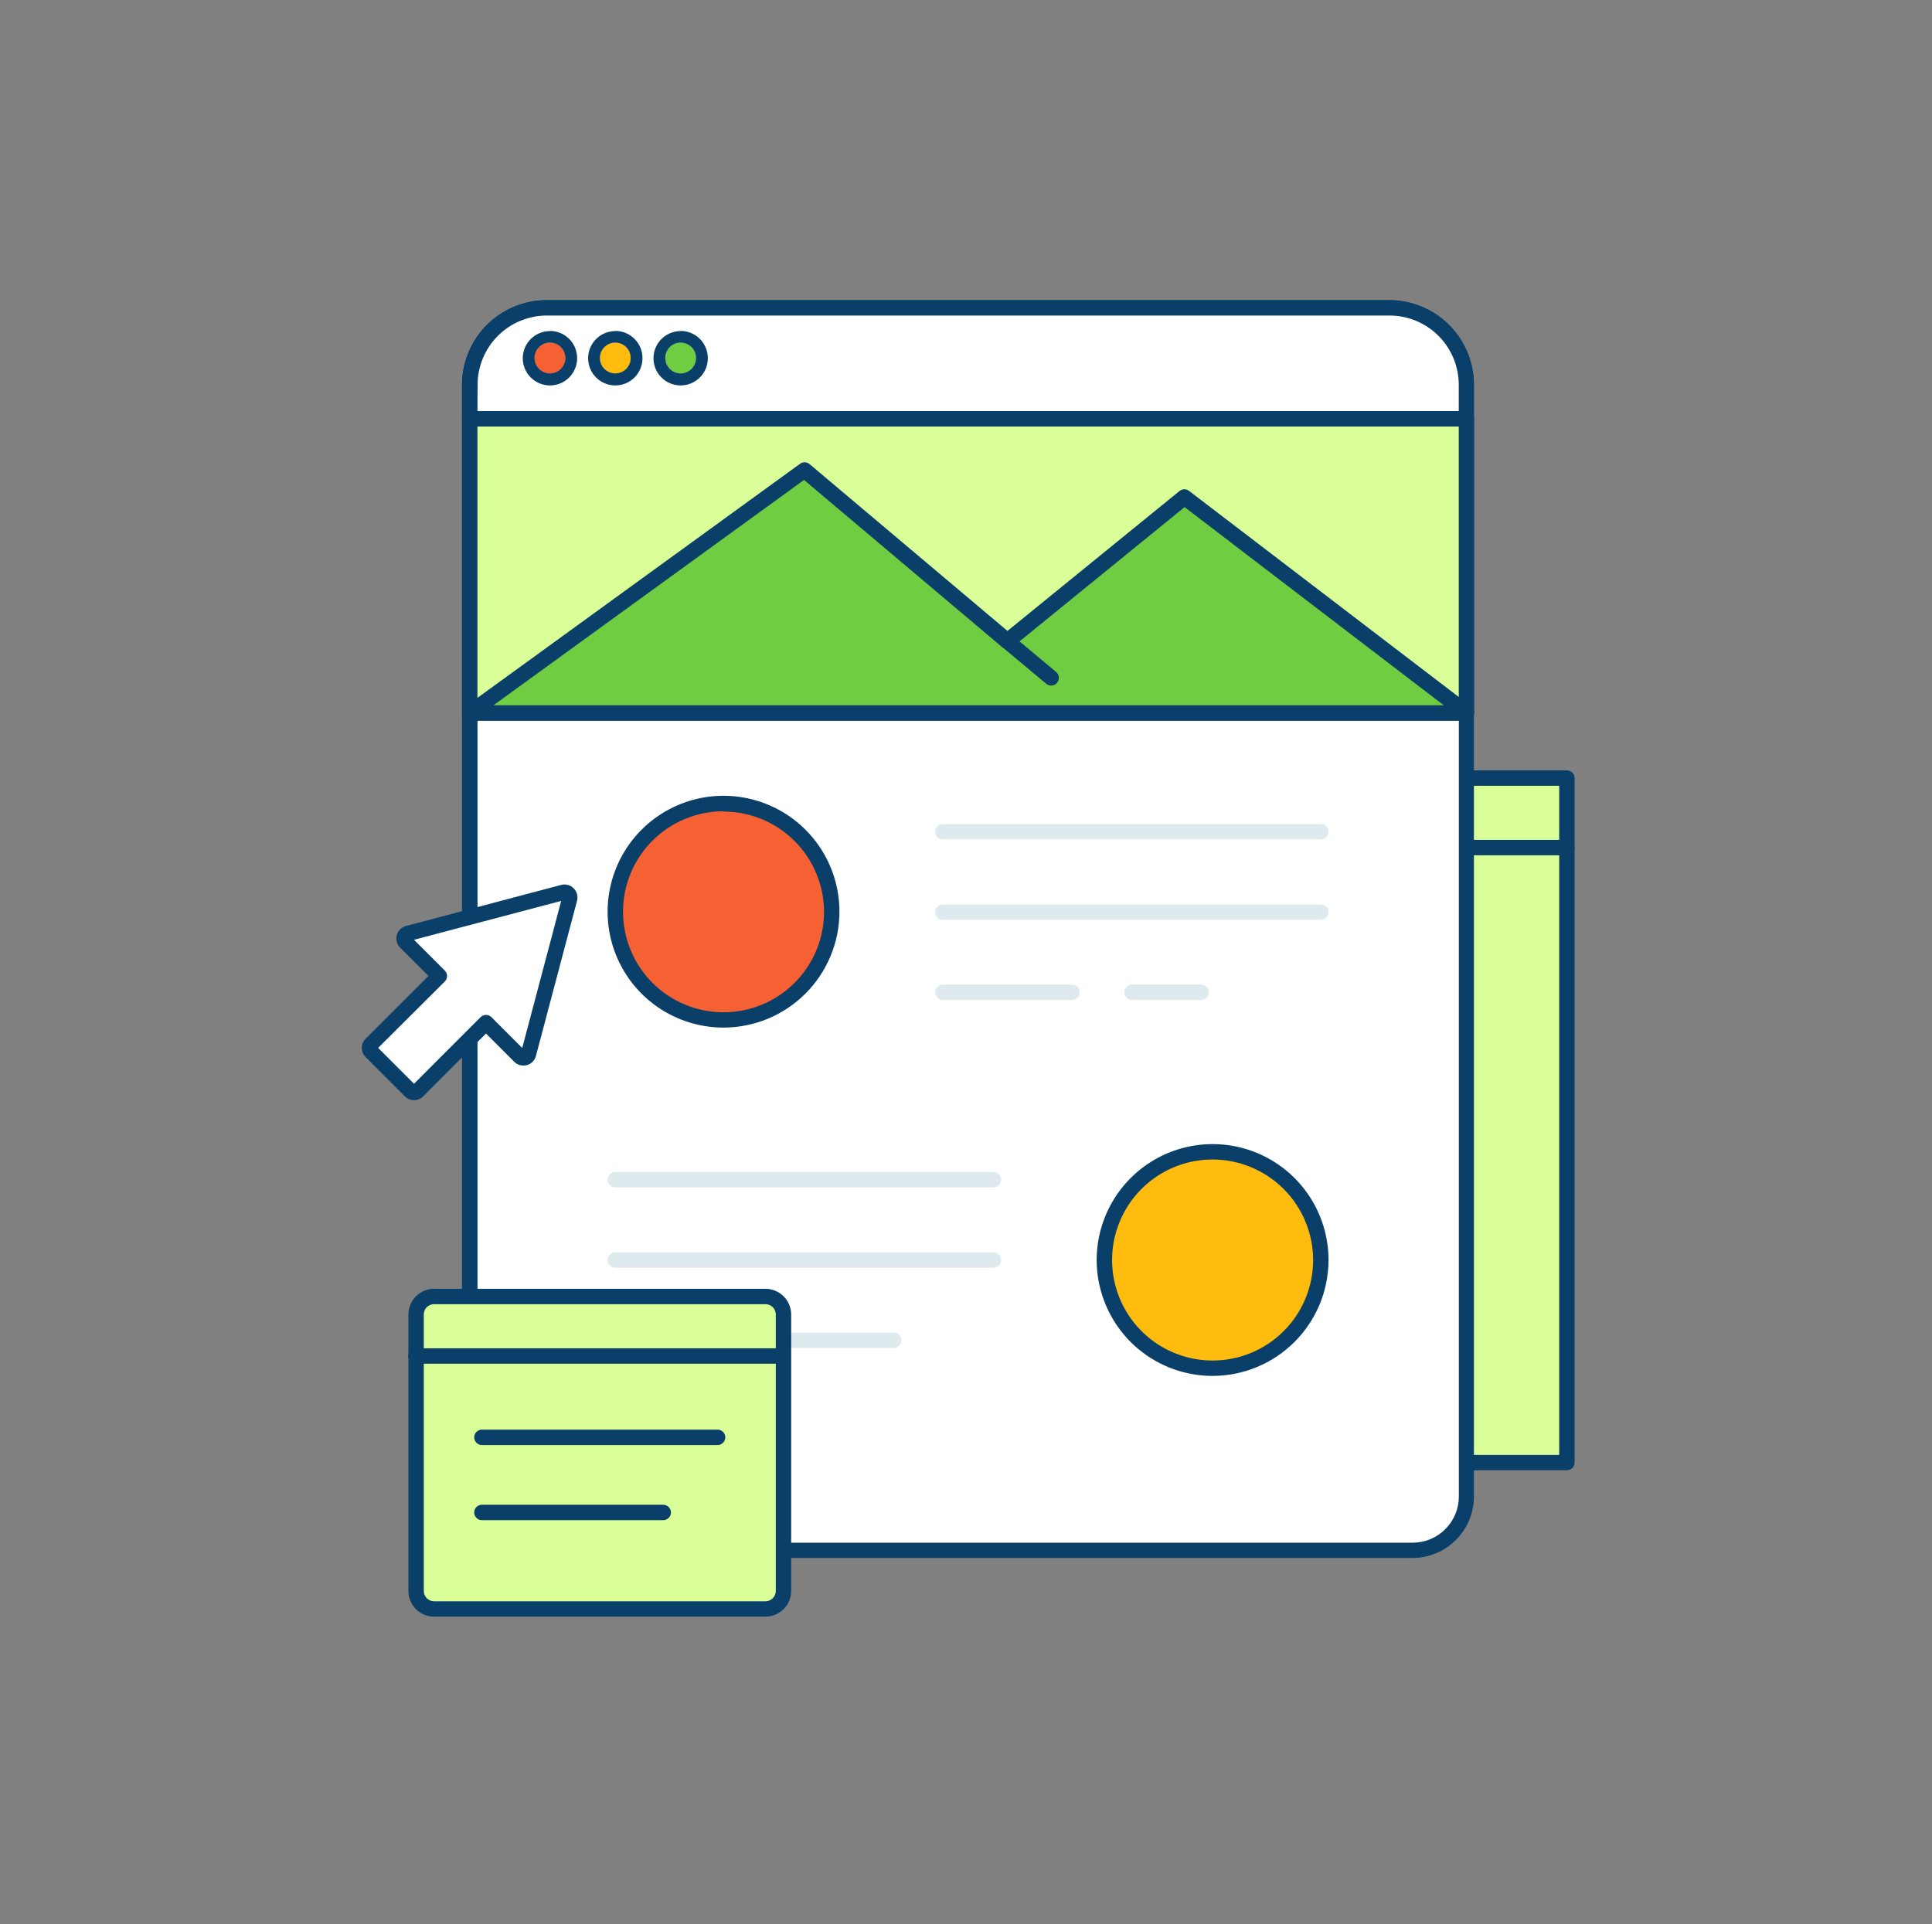 <svg width="251" height="250" viewBox="0 0 251 250" fill="none" xmlns="http://www.w3.org/2000/svg">
<rect x="0" y="0" width="251" height="250" fill="#808080" stroke="none"/>
<path d="M108.548 190.03H203.568V101.1L108.548 101.1L108.548 190.03Z" fill="#DAFF99"/>
<path d="M203.568 191.04H108.568C108.303 191.04 108.049 190.935 107.861 190.747C107.674 190.56 107.568 190.305 107.568 190.04V101.1C107.568 100.835 107.674 100.581 107.861 100.393C108.049 100.205 108.303 100.1 108.568 100.1H203.568C203.834 100.1 204.088 100.205 204.275 100.393C204.463 100.581 204.568 100.835 204.568 101.1V190.04C204.568 190.305 204.463 190.56 204.275 190.747C204.088 190.935 203.834 191.04 203.568 191.04ZM109.568 189.04H202.568V102.1H109.568V189.04Z" fill="#093F68"/>
<path d="M203.568 111.13H126.288C126.023 111.13 125.769 111.025 125.581 110.837C125.394 110.649 125.288 110.395 125.288 110.13C125.288 109.865 125.394 109.61 125.581 109.423C125.769 109.235 126.023 109.13 126.288 109.13H203.568C203.834 109.13 204.088 109.235 204.275 109.423C204.463 109.61 204.568 109.865 204.568 110.13C204.568 110.395 204.463 110.649 204.275 110.837C204.088 111.025 203.834 111.13 203.568 111.13Z" fill="#093F68"/>
<path d="M190.518 50.01V194.45C190.518 196.307 189.781 198.087 188.468 199.4C187.155 200.713 185.375 201.45 183.518 201.45H68.018C66.162 201.45 64.381 200.713 63.069 199.4C61.756 198.087 61.018 196.307 61.018 194.45V50C61.018 47.348 62.072 44.804 63.947 42.929C65.823 41.054 68.366 40 71.018 40H180.488C181.805 39.996 183.109 40.252 184.327 40.754C185.544 41.255 186.65 41.992 187.582 42.922C188.514 43.852 189.253 44.957 189.757 46.173C190.261 47.39 190.52 48.694 190.518 50.01Z" fill="white"/>
<path d="M183.528 202.44H68.018C65.897 202.44 63.862 201.597 62.361 200.097C60.861 198.597 60.018 196.562 60.018 194.44V50C60.018 47.083 61.177 44.285 63.24 42.222C65.303 40.159 68.101 39 71.018 39H180.488C183.406 39 186.204 40.159 188.266 42.222C190.329 44.285 191.488 47.083 191.488 50V194.45C191.486 196.563 190.647 198.589 189.156 200.086C187.664 201.583 185.641 202.429 183.528 202.44ZM71.038 40.98C68.651 40.98 66.362 41.928 64.674 43.616C62.986 45.304 62.038 47.593 62.038 49.98V194.45C62.038 196.041 62.67 197.567 63.796 198.693C64.921 199.818 66.447 200.45 68.038 200.45H183.528C185.12 200.45 186.646 199.818 187.771 198.693C188.896 197.567 189.528 196.041 189.528 194.45V50.01C189.528 47.623 188.58 45.334 186.892 43.646C185.204 41.958 182.915 41.01 180.528 41.01L71.038 40.98Z" fill="#093F68"/>
<path d="M190.518 50V54.42H61.028V50C61.028 47.348 62.082 44.804 63.957 42.929C65.833 41.054 68.376 40 71.028 40H180.488C181.804 39.996 183.108 40.252 184.324 40.753C185.541 41.253 186.647 41.989 187.579 42.918C188.511 43.847 189.25 44.951 189.754 46.166C190.259 47.382 190.518 48.684 190.518 50Z" fill="white"/>
<path d="M190.518 55.42H61.028C60.763 55.42 60.509 55.315 60.321 55.127C60.134 54.94 60.028 54.685 60.028 54.42V50C60.028 47.083 61.187 44.285 63.25 42.222C65.313 40.159 68.111 39 71.028 39H180.488C183.406 39 186.204 40.159 188.266 42.222C190.329 44.285 191.488 47.083 191.488 50V54.42C191.488 54.68 191.387 54.93 191.206 55.117C191.025 55.303 190.778 55.412 190.518 55.42ZM62.028 53.42H189.518V50C189.518 47.613 188.57 45.324 186.882 43.636C185.194 41.948 182.905 41 180.518 41H71.048C68.661 41 66.372 41.948 64.684 43.636C62.996 45.324 62.048 47.613 62.048 50L62.028 53.42Z" fill="#093F68"/>
<path d="M190.518 54.42H61.028V92.64H190.518V54.42Z" fill="#DAFF99"/>
<path d="M190.518 93.64H61.028C60.763 93.64 60.509 93.535 60.321 93.347C60.134 93.159 60.028 92.905 60.028 92.64V54.42C60.028 54.155 60.134 53.9 60.321 53.713C60.509 53.525 60.763 53.42 61.028 53.42H190.518C190.784 53.42 191.038 53.525 191.225 53.713C191.413 53.9 191.518 54.155 191.518 54.42V92.64C191.518 92.905 191.413 93.159 191.225 93.347C191.038 93.535 190.784 93.64 190.518 93.64ZM62.028 91.64H189.518V55.42H62.028V91.64Z" fill="#093F68"/>
<path d="M93.998 132.56C101.763 132.56 108.058 126.265 108.058 118.5C108.058 110.735 101.763 104.44 93.998 104.44C86.233 104.44 79.938 110.735 79.938 118.5C79.938 126.265 86.233 132.56 93.998 132.56Z" fill="#F56132"/>
<path d="M93.998 133.52C91.017 133.52 88.103 132.635 85.625 130.978C83.147 129.32 81.217 126.965 80.079 124.209C78.941 121.454 78.646 118.423 79.232 115.5C79.818 112.577 81.258 109.893 83.371 107.79C85.483 105.686 88.172 104.256 91.097 103.682C94.023 103.108 97.052 103.415 99.803 104.564C102.554 105.713 104.902 107.652 106.55 110.137C108.197 112.621 109.07 115.539 109.058 118.52C109.037 122.502 107.442 126.314 104.62 129.124C101.799 131.935 97.981 133.515 93.998 133.52ZM93.998 105.41C91.413 105.41 88.885 106.177 86.736 107.615C84.587 109.053 82.914 111.096 81.927 113.486C80.94 115.876 80.685 118.505 81.194 121.04C81.703 123.575 82.953 125.902 84.785 127.726C86.618 129.55 88.95 130.789 91.487 131.286C94.025 131.783 96.653 131.516 99.038 130.518C101.423 129.521 103.459 127.838 104.887 125.682C106.314 123.526 107.07 120.995 107.058 118.41C107.029 114.964 105.641 111.67 103.195 109.243C100.749 106.815 97.444 105.452 93.998 105.45V105.41Z" fill="#093F68"/>
<path d="M171.598 109.07H122.488C122.223 109.07 121.969 108.964 121.781 108.777C121.594 108.589 121.488 108.335 121.488 108.07C121.488 107.805 121.594 107.55 121.781 107.363C121.969 107.175 122.223 107.07 122.488 107.07H171.598C171.863 107.07 172.118 107.175 172.305 107.363C172.493 107.55 172.598 107.805 172.598 108.07C172.598 108.335 172.493 108.589 172.305 108.777C172.118 108.964 171.863 109.07 171.598 109.07Z" fill="#DFEAEF"/>
<path d="M171.598 119.52H122.488C122.223 119.52 121.969 119.415 121.781 119.227C121.594 119.04 121.488 118.785 121.488 118.52C121.488 118.255 121.594 118 121.781 117.813C121.969 117.625 122.223 117.52 122.488 117.52H171.598C171.863 117.52 172.118 117.625 172.305 117.813C172.493 118 172.598 118.255 172.598 118.52C172.598 118.785 172.493 119.04 172.305 119.227C172.118 119.415 171.863 119.52 171.598 119.52Z" fill="#DFEAEF"/>
<path d="M156.058 129.93H147.058C146.793 129.93 146.539 129.825 146.351 129.637C146.164 129.45 146.058 129.195 146.058 128.93C146.058 128.665 146.164 128.411 146.351 128.223C146.539 128.036 146.793 127.93 147.058 127.93H156.058C156.324 127.93 156.578 128.036 156.765 128.223C156.953 128.411 157.058 128.665 157.058 128.93C157.058 129.195 156.953 129.45 156.765 129.637C156.578 129.825 156.324 129.93 156.058 129.93Z" fill="#DFEAEF"/>
<path d="M139.268 129.93H122.488C122.223 129.93 121.969 129.825 121.781 129.637C121.594 129.45 121.488 129.195 121.488 128.93C121.488 128.665 121.594 128.411 121.781 128.223C121.969 128.036 122.223 127.93 122.488 127.93H139.268C139.533 127.93 139.788 128.036 139.975 128.223C140.163 128.411 140.268 128.665 140.268 128.93C140.268 129.195 140.163 129.45 139.975 129.637C139.788 129.825 139.533 129.93 139.268 129.93Z" fill="#DFEAEF"/>
<path d="M157.548 177.78C165.313 177.78 171.608 171.485 171.608 163.72C171.608 155.955 165.313 149.66 157.548 149.66C149.783 149.66 143.488 155.955 143.488 163.72C143.488 171.485 149.783 177.78 157.548 177.78Z" fill="#FFBC0E"/>
<path d="M157.548 178.78C154.569 178.782 151.657 177.901 149.179 176.247C146.701 174.593 144.769 172.242 143.628 169.49C142.486 166.739 142.186 163.71 142.766 160.788C143.346 157.866 144.78 155.182 146.886 153.075C148.992 150.967 151.675 149.532 154.597 148.95C157.518 148.368 160.547 148.666 163.299 149.806C166.052 150.945 168.404 152.875 170.06 155.352C171.715 157.829 172.598 160.741 172.598 163.72C172.593 167.711 171.006 171.537 168.185 174.36C165.364 177.183 161.539 178.772 157.548 178.78ZM157.548 150.66C154.965 150.658 152.439 151.422 150.29 152.856C148.141 154.29 146.465 156.329 145.475 158.715C144.485 161.102 144.225 163.728 144.728 166.262C145.231 168.796 146.474 171.124 148.3 172.951C150.126 174.779 152.453 176.024 154.987 176.528C157.52 177.033 160.147 176.775 162.534 175.787C164.921 174.799 166.961 173.125 168.397 170.977C169.832 168.829 170.598 166.304 170.598 163.72C170.593 160.26 169.217 156.942 166.771 154.495C164.325 152.047 161.009 150.668 157.548 150.66Z" fill="#093F68"/>
<path d="M129.058 154.29H79.938C79.673 154.29 79.419 154.185 79.231 153.997C79.044 153.81 78.938 153.555 78.938 153.29C78.938 153.025 79.044 152.77 79.231 152.583C79.419 152.395 79.673 152.29 79.938 152.29H129.058C129.323 152.29 129.578 152.395 129.765 152.583C129.953 152.77 130.058 153.025 130.058 153.29C130.058 153.555 129.953 153.81 129.765 153.997C129.578 154.185 129.323 154.29 129.058 154.29Z" fill="#DFEAEF"/>
<path d="M129.058 164.72H79.938C79.673 164.72 79.419 164.615 79.231 164.427C79.044 164.24 78.938 163.985 78.938 163.72C78.938 163.455 79.044 163.201 79.231 163.013C79.419 162.826 79.673 162.72 79.938 162.72H129.058C129.323 162.72 129.578 162.826 129.765 163.013C129.953 163.201 130.058 163.455 130.058 163.72C130.058 163.985 129.953 164.24 129.765 164.427C129.578 164.615 129.323 164.72 129.058 164.72Z" fill="#DFEAEF"/>
<path d="M116.108 175.15H79.938C79.673 175.15 79.419 175.045 79.231 174.857C79.044 174.669 78.938 174.415 78.938 174.15C78.938 173.885 79.044 173.63 79.231 173.443C79.419 173.255 79.673 173.15 79.938 173.15H116.108C116.373 173.15 116.628 173.255 116.815 173.443C117.003 173.63 117.108 173.885 117.108 174.15C117.108 174.415 117.003 174.669 116.815 174.857C116.628 175.045 116.373 175.15 116.108 175.15Z" fill="#DFEAEF"/>
<path d="M61.028 92.64L104.498 61.09L130.878 83.33L153.878 64.62L190.518 92.64H61.028Z" fill="#70CC40"/>
<path d="M190.518 93.64H61.028C60.817 93.641 60.61 93.574 60.439 93.45C60.267 93.326 60.139 93.151 60.074 92.95C60.008 92.749 60.008 92.532 60.074 92.331C60.139 92.129 60.267 91.954 60.438 91.83L103.918 60.28C104.094 60.143 104.31 60.068 104.533 60.068C104.756 60.068 104.973 60.143 105.148 60.28L130.888 81.98L153.248 63.79C153.425 63.65 153.643 63.574 153.868 63.574C154.093 63.574 154.312 63.65 154.488 63.79L191.128 91.79C191.293 91.918 191.413 92.093 191.473 92.293C191.533 92.492 191.529 92.705 191.462 92.902C191.395 93.1 191.268 93.271 191.098 93.392C190.929 93.514 190.726 93.579 190.518 93.58V93.64ZM64.108 91.64H187.568L153.898 65.89L131.508 84.11C131.329 84.26 131.102 84.341 130.868 84.341C130.634 84.341 130.408 84.26 130.228 84.11L104.458 62.36L64.108 91.64Z" fill="#093F68"/>
<path d="M136.558 89.08C136.324 89.078 136.097 88.993 135.918 88.84L130.238 84.1C130.137 84.016 130.054 83.913 129.993 83.796C129.931 83.68 129.893 83.553 129.881 83.422C129.869 83.291 129.883 83.159 129.922 83.033C129.961 82.908 130.024 82.791 130.108 82.69C130.193 82.589 130.296 82.505 130.412 82.444C130.528 82.383 130.656 82.345 130.787 82.333C130.917 82.321 131.049 82.335 131.175 82.374C131.301 82.412 131.417 82.476 131.518 82.56L137.208 87.31C137.309 87.394 137.392 87.498 137.452 87.615C137.513 87.732 137.55 87.859 137.561 87.99C137.572 88.121 137.557 88.253 137.517 88.378C137.477 88.503 137.413 88.619 137.328 88.72C137.234 88.833 137.117 88.924 136.984 88.986C136.851 89.048 136.705 89.08 136.558 89.08Z" fill="#093F68"/>
<path d="M71.448 48.55C72.564 48.55 73.468 47.645 73.468 46.53C73.468 45.414 72.564 44.51 71.448 44.51C70.333 44.51 69.428 45.414 69.428 46.53C69.428 47.645 70.333 48.55 71.448 48.55Z" fill="#F56132"/>
<path d="M71.448 44.52C71.844 44.52 72.231 44.637 72.559 44.857C72.888 45.077 73.145 45.389 73.296 45.755C73.448 46.12 73.487 46.522 73.41 46.91C73.333 47.298 73.142 47.654 72.863 47.934C72.583 48.214 72.227 48.404 71.838 48.482C71.451 48.559 71.048 48.519 70.683 48.368C70.317 48.216 70.005 47.96 69.785 47.631C69.566 47.302 69.448 46.916 69.448 46.52C69.448 45.99 69.659 45.481 70.034 45.106C70.409 44.731 70.918 44.52 71.448 44.52ZM71.448 43.02C70.749 43.02 70.065 43.228 69.484 43.617C68.903 44.006 68.451 44.559 68.184 45.206C67.918 45.853 67.85 46.564 67.989 47.25C68.127 47.935 68.466 48.564 68.963 49.057C69.46 49.549 70.091 49.883 70.778 50.016C71.465 50.149 72.176 50.074 72.82 49.803C73.465 49.531 74.014 49.074 74.398 48.489C74.782 47.905 74.984 47.219 74.978 46.52C74.976 45.586 74.603 44.69 73.941 44.03C73.279 43.37 72.383 43 71.448 43V43.02Z" fill="#093F68"/>
<path d="M79.938 48.55C81.054 48.55 81.959 47.645 81.959 46.53C81.959 45.414 81.054 44.51 79.938 44.51C78.823 44.51 77.918 45.414 77.918 46.53C77.918 47.645 78.823 48.55 79.938 48.55Z" fill="#FFBC0E"/>
<path d="M79.938 44.52C80.334 44.52 80.721 44.637 81.049 44.857C81.378 45.077 81.635 45.389 81.786 45.755C81.938 46.12 81.977 46.522 81.9 46.91C81.823 47.298 81.632 47.654 81.353 47.934C81.073 48.214 80.716 48.404 80.329 48.482C79.941 48.559 79.538 48.519 79.173 48.368C78.808 48.216 78.495 47.96 78.275 47.631C78.056 47.302 77.938 46.916 77.938 46.52C77.938 45.99 78.149 45.481 78.524 45.106C78.899 44.731 79.408 44.52 79.938 44.52ZM79.938 43.02C79.239 43.02 78.555 43.228 77.974 43.617C77.393 44.006 76.941 44.559 76.674 45.206C76.408 45.853 76.34 46.564 76.478 47.25C76.617 47.935 76.956 48.564 77.453 49.057C77.95 49.549 78.582 49.883 79.268 50.016C79.955 50.149 80.666 50.074 81.31 49.803C81.955 49.531 82.504 49.074 82.888 48.489C83.272 47.905 83.474 47.219 83.468 46.52C83.466 45.586 83.093 44.69 82.431 44.03C81.769 43.37 80.873 43 79.938 43V43.02Z" fill="#093F68"/>
<path d="M88.428 48.55C89.544 48.55 90.448 47.645 90.448 46.53C90.448 45.414 89.544 44.51 88.428 44.51C87.313 44.51 86.408 45.414 86.408 46.53C86.408 47.645 87.313 48.55 88.428 48.55Z" fill="#70CC40"/>
<path d="M88.428 44.52C88.824 44.52 89.211 44.637 89.54 44.857C89.868 45.077 90.125 45.389 90.276 45.755C90.427 46.12 90.467 46.522 90.39 46.91C90.313 47.298 90.122 47.654 89.843 47.934C89.563 48.214 89.207 48.404 88.819 48.482C88.43 48.559 88.028 48.519 87.663 48.368C87.297 48.216 86.985 47.96 86.765 47.631C86.546 47.302 86.428 46.916 86.428 46.52C86.428 45.99 86.639 45.481 87.014 45.106C87.389 44.731 87.898 44.52 88.428 44.52ZM88.428 43.02C87.729 43.02 87.045 43.228 86.464 43.617C85.883 44.006 85.43 44.559 85.164 45.206C84.898 45.853 84.83 46.564 84.969 47.25C85.107 47.935 85.446 48.564 85.943 49.057C86.44 49.549 87.072 49.883 87.758 50.016C88.445 50.149 89.156 50.074 89.8 49.803C90.445 49.531 90.994 49.074 91.378 48.489C91.762 47.905 91.964 47.219 91.958 46.52C91.956 45.586 91.583 44.69 90.921 44.03C90.259 43.37 89.363 43 88.428 43V43.02Z" fill="#093F68"/>
<path d="M53.018 121.29L73.178 115.94C73.294 115.91 73.416 115.911 73.532 115.943C73.648 115.975 73.753 116.036 73.838 116.121C73.923 116.205 73.984 116.311 74.016 116.426C74.047 116.542 74.048 116.664 74.018 116.78L68.668 136.94C68.639 137.058 68.579 137.167 68.494 137.254C68.409 137.341 68.302 137.403 68.185 137.435C68.067 137.466 67.944 137.466 67.826 137.434C67.709 137.401 67.603 137.338 67.518 137.25L63.148 132.88L54.278 141.74C54.215 141.809 54.137 141.864 54.051 141.902C53.965 141.94 53.872 141.959 53.778 141.959C53.684 141.959 53.592 141.94 53.505 141.902C53.419 141.864 53.342 141.809 53.278 141.74L48.188 136.65C48.119 136.586 48.064 136.509 48.026 136.423C47.989 136.337 47.969 136.244 47.969 136.15C47.969 136.056 47.989 135.963 48.026 135.877C48.064 135.791 48.119 135.714 48.188 135.65L57.048 126.78L52.678 122.41C52.599 122.323 52.543 122.217 52.517 122.101C52.49 121.986 52.495 121.866 52.529 121.753C52.563 121.64 52.627 121.538 52.712 121.457C52.798 121.376 52.904 121.318 53.018 121.29Z" fill="white"/>
<path d="M53.788 142.95C53.567 142.95 53.347 142.905 53.143 142.819C52.939 142.734 52.754 142.608 52.598 142.45L47.498 137.35C47.34 137.194 47.215 137.009 47.13 136.805C47.044 136.601 47 136.381 47 136.16C47 135.938 47.044 135.719 47.13 135.515C47.215 135.31 47.34 135.125 47.498 134.97L55.658 126.81L51.988 123.14C51.778 122.931 51.626 122.67 51.548 122.384C51.471 122.097 51.471 121.795 51.548 121.509C51.625 121.222 51.777 120.961 51.988 120.753C52.199 120.544 52.461 120.394 52.748 120.32L72.908 114.98C73.193 114.906 73.493 114.908 73.776 114.985C74.06 115.062 74.319 115.213 74.527 115.421C74.736 115.629 74.886 115.888 74.963 116.172C75.04 116.456 75.042 116.755 74.968 117.04L69.628 137.2C69.554 137.487 69.404 137.749 69.196 137.96C68.987 138.171 68.726 138.323 68.439 138.4C68.153 138.477 67.851 138.477 67.564 138.4C67.278 138.323 67.017 138.171 66.808 137.96L63.138 134.29L54.978 142.45C54.823 142.608 54.638 142.734 54.434 142.819C54.229 142.905 54.01 142.95 53.788 142.95ZM49.128 136.16L53.788 140.82L62.428 132.17C62.521 132.076 62.632 132.002 62.754 131.951C62.876 131.9 63.006 131.874 63.138 131.874C63.27 131.874 63.401 131.9 63.523 131.951C63.645 132.002 63.755 132.076 63.848 132.17L67.848 136.17L72.908 117.06L53.788 122.11L57.788 126.11C57.881 126.203 57.954 126.314 58.004 126.436C58.054 126.558 58.079 126.688 58.078 126.82C58.079 126.951 58.054 127.082 58.004 127.204C57.954 127.326 57.881 127.436 57.788 127.53L49.128 136.16Z" fill="#093F68"/>
<path d="M99.458 168.46H56.388C55.102 168.46 54.058 169.503 54.058 170.79V206.72C54.058 208.007 55.102 209.05 56.388 209.05H99.458C100.745 209.05 101.788 208.007 101.788 206.72V170.79C101.788 169.503 100.745 168.46 99.458 168.46Z" fill="#DAFF99"/>
<path d="M99.448 210.06H56.388C55.504 210.057 54.657 209.704 54.033 209.078C53.409 208.452 53.058 207.604 53.058 206.72V170.8C53.058 169.916 53.409 169.068 54.033 168.442C54.657 167.816 55.504 167.463 56.388 167.46H99.448C100.333 167.463 101.181 167.815 101.807 168.441C102.433 169.067 102.786 169.915 102.788 170.8V206.72C102.786 207.605 102.433 208.453 101.807 209.079C101.181 209.705 100.333 210.057 99.448 210.06ZM56.388 169.46C56.213 169.46 56.039 169.495 55.877 169.562C55.715 169.63 55.568 169.728 55.444 169.853C55.321 169.978 55.223 170.125 55.157 170.288C55.09 170.45 55.057 170.624 55.058 170.8V206.72C55.057 206.895 55.09 207.069 55.157 207.232C55.223 207.395 55.321 207.542 55.444 207.667C55.568 207.791 55.715 207.89 55.877 207.958C56.039 208.025 56.213 208.06 56.388 208.06H99.448C99.804 208.06 100.145 207.919 100.396 207.667C100.647 207.416 100.788 207.075 100.788 206.72V170.8C100.788 170.445 100.647 170.104 100.396 169.852C100.145 169.601 99.804 169.46 99.448 169.46H56.388Z" fill="#093F68"/>
<path d="M101.038 177.19H54.038C53.773 177.19 53.519 177.085 53.331 176.897C53.144 176.71 53.038 176.455 53.038 176.19C53.038 175.925 53.144 175.67 53.331 175.483C53.519 175.295 53.773 175.19 54.038 175.19H101.038C101.304 175.19 101.558 175.295 101.745 175.483C101.933 175.67 102.038 175.925 102.038 176.19C102.038 176.455 101.933 176.71 101.745 176.897C101.558 177.085 101.304 177.19 101.038 177.19Z" fill="#093F68"/>
<path d="M93.228 187.76H62.608C62.343 187.76 62.089 187.654 61.901 187.467C61.714 187.279 61.608 187.025 61.608 186.76C61.608 186.495 61.714 186.24 61.901 186.053C62.089 185.865 62.343 185.76 62.608 185.76H93.228C93.494 185.76 93.748 185.865 93.936 186.053C94.123 186.24 94.228 186.495 94.228 186.76C94.228 187.025 94.123 187.279 93.936 187.467C93.748 187.654 93.494 187.76 93.228 187.76Z" fill="#093F68"/>
<path d="M86.168 197.52H62.608C62.343 197.52 62.089 197.415 61.901 197.227C61.714 197.04 61.608 196.785 61.608 196.52C61.608 196.255 61.714 196 61.901 195.813C62.089 195.625 62.343 195.52 62.608 195.52H86.168C86.434 195.52 86.688 195.625 86.876 195.813C87.063 196 87.168 196.255 87.168 196.52C87.168 196.785 87.063 197.04 86.876 197.227C86.688 197.415 86.434 197.52 86.168 197.52Z" fill="#093F68"/>
</svg>
